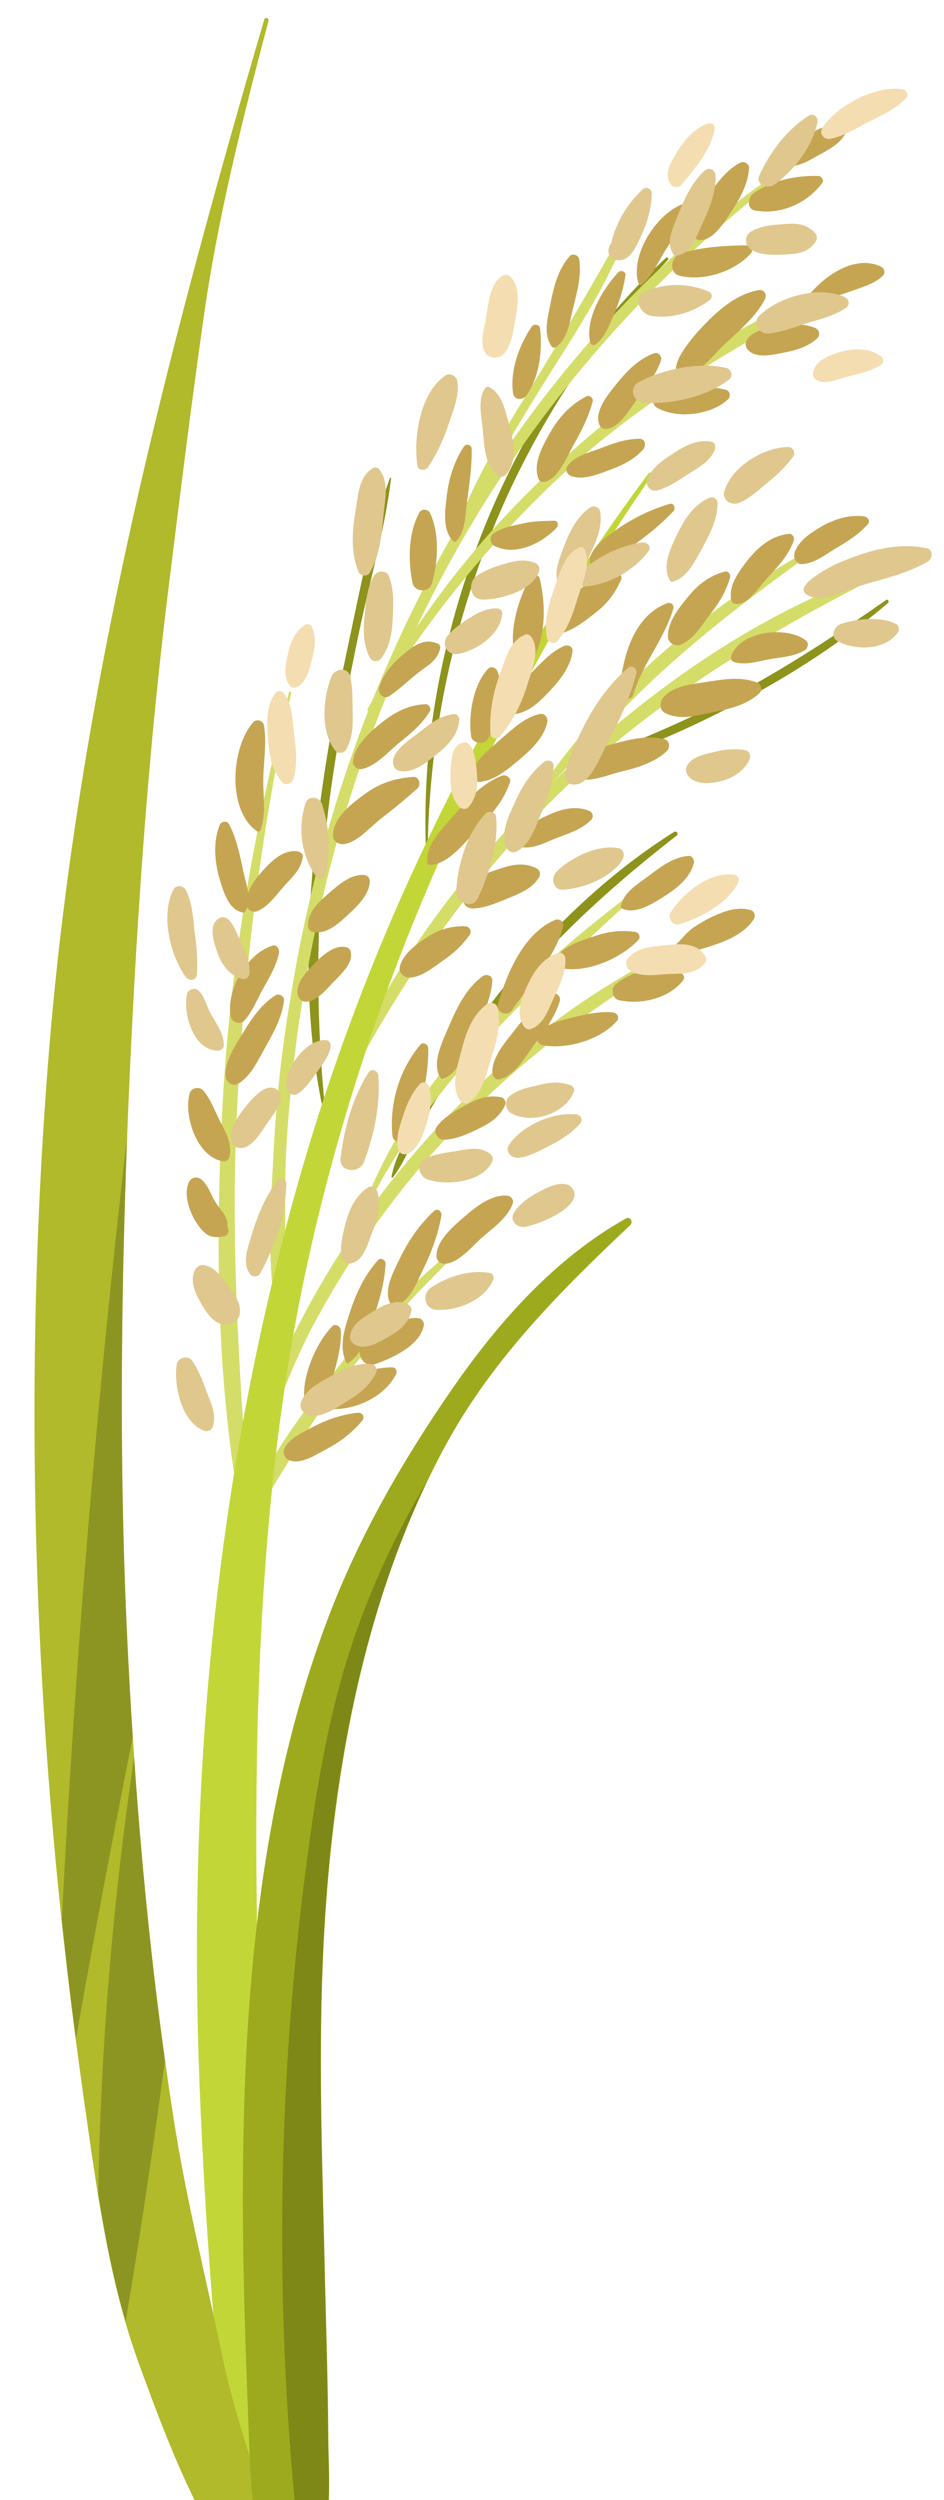 <?xml version="1.0" encoding="utf-8"?>
<!-- Generator: Adobe Illustrator 25.4.1, SVG Export Plug-In . SVG Version: 6.00 Build 0)  -->
<svg version="1.1" id="Layer_1" xmlns="http://www.w3.org/2000/svg" xmlns:xlink="http://www.w3.org/1999/xlink" x="0px" y="0px"
	 viewBox="0 0 287.2 760.1" style="enable-background:new 0 0 287.2 760.1;" xml:space="preserve">
<style type="text/css">
	.st0{display:none;fill:#777705;}
	.st1{fill:#8D931B;}
	.st2{display:none;fill:#8B910D;}
	.st3{display:none;opacity:0.2;}
	.st4{fill:#D4DD68;}
	.st5{fill:#C3D638;}
	.st6{fill:#B0BA2A;}
	.st7{opacity:0.2;}
	.st8{fill:#9DAA1D;}
	.st9{fill:#C6A552;}
	.st10{fill:#E0C78D;}
	.st11{fill:#F4DDB0;}
</style>
<g>
	<path class="st0" d="M89.1,515.7c12.3-19.6,26.5-38.6,45.7-51.4c28.5-19,66.1-22.1,98.7-11.5c32.6,10.6,60.2,34,79.4,62.3
		c-35.8-23.6-76.3-48.2-118.5-40.7c-26.7,4.7-49.9,22.3-66.2,44c-16.3,21.7-26.3,47.5-34.4,73.4c-15.6,49.9-21.5,99.9-27.6,151.5
		C5.3,684.5,51.7,575.4,89.1,515.7z"/>
	<g>
		<path class="st1" d="M118.6,145.4c-5.6,15.4-8.7,32.1-12.1,48c-3.3,15.4-6.3,30.8-8.5,46.4c-4.5,31.4-6.4,64-0.2,95.4
			c0.1,0.5,1,0.5,0.9-0.1c-3-31.8-2.4-63.5,2-95.2c2.3-16.3,5.3-32.4,8.7-48.5c3.2-15.2,7.7-30.5,9.6-46
			C119.1,145.2,118.7,145.2,118.6,145.4z"/>
		<path class="st1" d="M130.1,261.7c0-52.4,15.6-104.2,44.8-147.7c8.4-12.6,18.1-23.9,28.3-35c0.4-0.4-0.2-1-0.6-0.6
			c-38.2,35.4-62.6,86.4-70.6,137.5c-2.4,15.3-3,30.5-2.3,45.9C129.7,261.9,130.1,262,130.1,261.7z"/>
		<path class="st1" d="M205.1,252.9c-19.2,12.1-36.1,28.1-50.5,45.6c-7.4,9-14.2,18.5-20.3,28.4c-3.1,5-5.9,10.1-8.6,15.3
			c-2.5,4.8-5.7,10.2-6.6,15.6c0,0.2,0.2,0.4,0.4,0.2c3.3-4.2,5.4-9.8,8-14.6c2.7-4.9,5.5-9.7,8.4-14.5c6.1-9.9,13-19.3,20.4-28.2
			c14.6-17.6,31.6-32.7,49.6-46.7C206.5,253.5,205.8,252.5,205.1,252.9z"/>
		<path class="st1" d="M269.6,182.4c-14.6,10.2-29.5,20-45.1,28.4c-15.7,8.5-32.2,15.1-48.7,21.7c-0.6,0.2-0.2,1.1,0.4,1
			c17.2-4.6,33.8-12.1,49.5-20.4c15.8-8.4,30.9-18.2,44.5-29.8C270.6,182.9,270.1,182,269.6,182.4z"/>
	</g>
	<path class="st2" d="M55.3,630.8c-4.9-44.6-6.1-89.6-10.8-134.3c-8.8-83.9-29.1-169.7-68.7-244.6c-10.2-19.2-21.4-37.7-34.1-55.4
		c-12.9-18-26.2-37.4-41.5-53.4c-0.2-0.2-0.7,0.1-0.5,0.4c10.9,16.8,22.4,32.3,31.3,50.3c8.8,17.8,16.9,36.1,24.3,54.5
		c14.7,36.5,27.1,74.5,37.4,112.4c11.4,41.8,19.9,84.2,29.2,126.4c9.3,42.5,18.3,85.3,25.9,128.2c8.9,50.4,8.2,102,18.8,152.2
		c0.9,4.2,7.8,3.7,7.6-0.8C71.9,720.8,60.2,676.3,55.3,630.8z"/>
	<path class="st3" d="M22.9,485.7c1.8-110.1-47.8-213.9-100.4-310.6c-3.6-6.7-7.3-13.4-11.5-19.7c-3.5-4.2-7.1-8.3-10.9-12.2
		c-0.2-0.2-0.7,0.1-0.5,0.4c10.9,16.8,22.4,32.3,31.3,50.3c8.8,17.8,16.9,36.1,24.3,54.5c14.7,36.5,27.1,74.5,37.4,112.4
		c11.4,41.8,19.9,84.2,29.2,126.4c0.2,1.1,0.5,2.1,0.7,3.2C22.8,489,22.9,487.5,22.9,485.7z"/>
	<g>
		<path class="st4" d="M215.9,283.6c-36.2,15.1-67.7,40.3-92.7,70.4c-12,14.4-22.5,30-31.2,46.6c-6.8,12.9-13.8,27.3-17.4,41.9
			c-2.3-34.2-4.2-68.3-2.6-102.7c2-43.2,7.2-86.9,16.6-129.1c0.1-0.4-0.6-0.7-0.7-0.2c-10.7,42-18.1,84-20.3,127.4
			c-2.1,41.4-1.7,83.9,6.1,124.7c-0.4,1-0.7,2.1-1,3.1c-0.2,0.5,0.5,0.8,0.8,0.4c0.2-0.3,0.4-0.6,0.6-0.9c0.1,0.5,0.2,1,0.3,1.5
			c0.2,0.9,1.7,0.8,1.7-0.2c-0.1-1.2-0.2-2.5-0.2-3.7c9.9-13.9,17.6-29.5,28.2-43.1c11.9-15.3,25.2-29.7,39.4-42.9
			c0.5-0.5-0.2-1.3-0.8-0.8c-15.1,11.9-28.8,25.4-40.6,40.6c-9.5,12.2-20.3,26.3-26.5,41.1c-0.2-2.6-0.3-5.2-0.5-7.8
			c7-15.6,12.2-31.9,20.3-47.2c9.1-17,20-33.1,32.5-47.9c24.7-29.1,55.2-51.9,88.7-69.9C217.6,284.5,216.9,283.2,215.9,283.6z"/>
		<path class="st4" d="M110.9,368.6c19.4-39.9,53.1-69,85-98.7c0.5-0.4-0.2-1.1-0.7-0.7c-34.7,26.6-69.5,56.9-85.1,99.1
			C109.9,368.7,110.6,369.1,110.9,368.6z"/>
		<path class="st4" d="M83.2,350.9c-0.8,15.3-2.1,31.8,0.7,47c0.2,1.1,1.8,0.8,1.9-0.2c1.7-17.1,0.3-34.6,1.5-51.8
			c1.2-18.2,3.5-36.4,6.9-54.4c5.7-30.1,14.6-59.7,26.7-87.9c14.9-22.5,32.5-43.3,52.4-61.4c24.1-21.8,51.3-37.2,79.7-52.5
			c0.9-0.5,0.4-2-0.6-1.7c-29.6,10.4-57,29.9-80.2,50.8c-17.4,15.6-32.6,32.9-45.5,52c0.1-0.1,0.1-0.3,0.2-0.4
			c27-56.9,67.1-104.5,117.6-142c0.5-0.4-0.1-1.2-0.6-0.9c-38.1,24.9-69.6,58-94.4,95.8c5-8.9,10.3-17.7,15.7-26.4
			c9.1-14.6,19.3-29.5,25.3-45.7c0.3-0.7-0.8-1.2-1.2-0.6c-9.2,16-18.3,31.9-28,47.6c-8.4,13.5-16.6,27-22.2,41.9
			c-9.8,16.9-18.4,34.5-25.7,52.6c-0.5,0.9-1,1.8-1.5,2.7c-0.2,0.3-0.1,0.6,0.1,0.8c-10.9,28-18.8,57.2-23.5,86.5
			C85.7,318.8,84,334.8,83.2,350.9z"/>
		<path class="st4" d="M265.1,174.4c-36.3,13-69.5,36.8-97.1,63.6c11.9-12.2,23.2-24.8,35.9-36.1c13.3-11.9,27.5-22.6,42-33
			c0.7-0.5-0.1-1.5-0.8-1.1c-30.4,17.1-60.4,42.1-80,71.1c-0.4,0.6,0.3,1.3,0.9,1.1c-28.1,27.7-51.6,60.6-66,97.4
			c-0.3,0.8,1,1.4,1.3,0.6c17.7-35.1,39.6-68,67.7-95.7c28.4-28,61.4-48.3,96.7-66.3C266.6,175.6,266,174,265.1,174.4z"/>
	</g>
	<path class="st5" d="M197.3,143.9c-49.8,67.3-86.5,141.7-108.5,222.5c-23.7,87.1-31.6,177.1-28.1,267.1c1,25.8,2.6,51.6,4.8,77.3
		c1.1,13,2.3,26,3.7,39c1.2,10.9,1.7,22.1,6,32.3c0.1,0.6,0.3,1.1,0.7,1.6c1,1.4,2.7,2.7,4.5,2c6.1-2.1,5.6-10.2,5.7-15.6
		c0.4-12.1-0.7-24.5-1.3-36.6c-1.2-23.3-2.6-46.6-3.8-69.8c-2.3-45.2-3.7-90.7-2.7-136c1.1-46.5,4.7-93.7,14.3-139.3
		c8.5-40.4,21.2-80.1,37.4-118.2c18.8-44.1,40.9-86.2,68.3-125.6C198.8,143.9,197.8,143.3,197.3,143.9z"/>
	<path class="st5" d="M251.5,90.8c-0.1,0-0.1,0.2,0,0.2C251.6,90.9,251.6,90.8,251.5,90.8z"/>
	<path class="st5" d="M292.4,52.7c-0.1,0-0.1,0.2,0,0.2C292.5,52.9,292.5,52.7,292.4,52.7z"/>
	<path class="st6" d="M77.5,751.8c-3.6-11.6-7.3-23.2-9.8-35.1c-5-24.1-11-47.8-14.8-72.1c-7.8-50-12.1-100.6-14.4-151.1
		c-2.3-52.1-1.6-104.1,0.5-156.2c2.2-51.8,5.6-104,11.9-155.5c3.5-28.3,7-56.7,11-84.9c4.3-30.6,11.9-60.7,19.8-90.6
		c0.2-0.8-1-1.2-1.3-0.4C50.4,108.4,23.8,211.6,15,318.4c-8.7,105.9-4.6,213.8,10.4,318.9c3.8,26.6,7.4,54.9,16.5,80.3
		c4.7,12.9,9.5,25.9,15.3,38.3c5.4,11.5,11.7,24.2,22.3,31.5c2.2,1.5,5.5-0.2,5.5-2.9C85.2,773.2,80.7,762.5,77.5,751.8z"/>
	<g>
		<path class="st7" d="M50.2,626.4c-4.3-30.6-7.3-61.4-9.4-92.2c-6.5,44-10.2,88.5-10.9,133c2.1,13,4.7,26.1,8.3,38.6
			C42.7,679.4,46.6,653,50.2,626.4z"/>
		<path class="st7" d="M18.8,583.7c1.3,12.1,2.7,24.1,4.3,36.2c5.4-30.7,11.2-61.3,17.3-91.8c-0.8-11.5-1.4-23.1-1.9-34.6
			c-2.2-49.4-1.7-98.8,0.2-148.2C29.5,424.5,22.9,504.1,18.8,583.7z"/>
	</g>
	<path class="st8" d="M190.5,370.4c-21.8,12.2-39,31.7-53.1,52.1c-15,21.7-28.1,44.5-37.5,69.2C78,549.3,73.6,612.9,73.9,673.9
		c0.1,18.6,0.7,37.2,1.4,55.7c0.4,9.9,0.6,19.9,1.5,29.8c0.8,8.3,1,16.8,7.1,23.1c2.2,2.2,6.2,2.7,8.5,0.3
		c9.7-10.1,7.6-28.1,7.5-41.1c-0.1-16.1-0.6-32.2-1-48.3c-0.7-32.1-2-64.3-0.7-96.4c2.1-53.5,11.7-110.7,37.7-158.2
		c14.2-25.9,34.6-46.3,55.9-66.4C192.7,371.4,191.7,369.8,190.5,370.4z"/>
	<g>
		<path class="st9" d="M166.2,146.4c4-1.6,6.1-7.2,8.1-10.8c2.5-4.4,4.7-8.6,6-13.5c0.3-1.1-0.9-2.1-1.9-1.6
			c-5,2.6-8.6,6.6-11.3,11.5c-2.2,3.9-5.1,9.3-3.2,13.7C164.3,146.6,165.4,146.7,166.2,146.4z"/>
		<path class="st9" d="M182.3,129c0.4,1.1,1.2,1.5,2.3,1.4c4-0.5,6.8-5.9,9.1-8.8c2.8-3.7,5.8-7.5,7.4-12c0.4-1.2-0.8-2.7-2.1-2.2
			c-4.6,1.7-8.1,5.2-11.1,8.9C185.4,119.4,180.7,124.8,182.3,129z"/>
		<path class="st9" d="M230.8,88.2c-7.5,1.3-13.9,7.5-18.8,13c-1.1,1.2-9.5,10.9-5,12.6c4.4,1.6,9.8-5.6,12.5-8.2
			c4.6-4.5,10.2-8.8,13.2-14.6C233.5,89.5,232.4,87.9,230.8,88.2z"/>
		<path class="st9" d="M150.3,165.9c6.4,3.4,14.7-0.8,19.1-5.5c0.6-0.7,0.3-2.1-0.8-2.1c-3.4,0.1-6.5,0.1-9.8,0.9
			c-3,0.7-6.4,1.2-8.9,3.2C148.9,163.2,149.1,165.2,150.3,165.9z"/>
		<path class="st9" d="M194.6,133.4c-4.3,0-8.3,1.5-12.2,3c-3.5,1.3-7.5,2.2-9.8,5.3c-0.8,1.1,0,2.6,1.1,3c3.7,1.4,8.2-0.5,11.7-1.8
			c3.9-1.4,7.6-3.2,10.4-6.4C196.6,135.3,196.3,133.4,194.6,133.4z"/>
		<path class="st9" d="M199.8,123.9c6.1,3.6,16.6,2.3,21.7-2.5c0.9-0.9,0.6-2.6-0.7-2.9c-3.4-0.9-7.2-0.7-10.7-0.4
			c-3.5,0.3-7,0.4-10.2,1.8C198.3,120.5,198.3,123,199.8,123.9z"/>
		<path class="st9" d="M248,99.7c-3.6-1.5-7.6-1.1-11.4-0.4c-3.1,0.5-7.7,1.1-9.4,4.1c-0.7,1.3-0.3,2.5,0.8,3.4
			c2.6,2.2,7.4,1,10.5,0.4c3.7-0.7,7.4-1.8,10.2-4.4C249.7,101.7,249.2,100.2,248,99.7z"/>
		<path class="st9" d="M267.9,81c-8.3-3.8-17.9,3.5-22.6,9.7c-0.6,0.8,0.3,2.3,1.4,1.9c3.9-1.4,7.8-2.5,11.7-3.9
			c3.5-1.3,7.4-2.2,10.1-4.8C269.6,82.9,269,81.5,267.9,81z"/>
		<path class="st9" d="M181.2,104.7c3-2.3,4.3-6.1,5.7-9.4c1.6-3.7,2.8-7.6,3.4-11.6c0.2-1.1-1.4-1.7-2.1-1
			c-4.7,4.9-10.4,14.4-8.6,21.5C179.8,104.9,180.6,105.1,181.2,104.7z"/>
		<path class="st9" d="M195.2,86.6c3.4-2.9,5.1-7.1,7.4-10.8c2.4-3.8,5.4-7.4,6.8-11.7c0.4-1-0.7-2.4-1.8-2
			c-8,3-16.1,15.7-13.3,24.2C194.5,86.7,194.9,86.8,195.2,86.6z"/>
		<path class="st9" d="M212.8,73c4.2,0.1,7.2-5,9.3-8.1c2.8-4.1,5.4-8.6,5.8-13.7c0.1-1.4-1.6-2.4-2.8-1.7
			c-4.4,2.4-7.5,6.7-10.1,10.9c-2,3.2-5.4,7.9-3.6,11.8C211.7,72.6,212.3,73,212.8,73z"/>
		<path class="st9" d="M227.5,74.6c-6.4,0-14.2,0.5-20.3,2.4c-3.1,0.9-4,6.1-0.2,6.9c7.4,1.6,16.3-1.3,21.4-6.8
			C229.2,76.3,228.8,74.6,227.5,74.6z"/>
		<path class="st9" d="M229.7,64c7.8,1.4,15.7-2.1,20.4-8.3c0.7-0.9-0.1-2.1-1.1-2.2c-6.7-0.2-14.2,1.3-19.8,5.3
			C227.6,60,227,63.5,229.7,64z"/>
		<path class="st9" d="M238.5,51.1c1.3-0.6,3.1-0.6,4.5-1c1.9-0.6,3.6-1.5,5.3-2.5c3.2-1.8,7.1-3.6,8.9-7c0.5-0.8,0.2-2.1-0.9-2.4
			c-4.1-0.9-8,1.2-11.2,3.4c-1.7,1.1-3.3,2.4-4.6,4c-1.2,1.5-1.5,3.4-2.5,4.9C237.9,50.9,238.2,51.2,238.5,51.1z"/>
		<path class="st9" d="M160.1,120.3c4-5.5,5-13.9,4.2-20.5c-0.2-1.3-2-1.4-2.6-0.4c-3.8,5.6-6.6,13.4-5.6,20.2
			C156.4,121.7,159.1,121.7,160.1,120.3z"/>
		<path class="st9" d="M169,105.6c3.7-2.4,4.3-7.7,5.3-11.7c1.2-4.9,2.7-9.9,1.9-15.1c-0.2-1.3-2.1-1.9-2.9-0.9
			c-3.6,4.1-4.9,9.5-5.9,14.8c-0.8,4.1-2.2,9.2,0.5,12.7C168.1,105.7,168.6,105.8,169,105.6z"/>
		<path class="st9" d="M138.8,164.5c2.8-2.9,2.7-7.5,3.2-11.3c0.7-5.5,1.6-11.1,1.5-16.7c0-1.3-1.6-1.8-2.4-0.7
			c-3,4.6-4.6,9.8-5.2,15.2c-0.5,4.3-1.4,10.2,2,13.5C138.1,164.7,138.6,164.8,138.8,164.5z"/>
		<path class="st9" d="M131.4,177.4c1.9-6.7,2.4-15.1-0.6-21.5c-0.6-1.2-2.5-1.3-3.2-0.1c-3.4,6.2-3.5,14.6-2.1,21.4
			C126.1,180.1,130.6,180.3,131.4,177.4z"/>
		<path class="st9" d="M118.3,211.7c3.1-2,5.8-4.7,8.7-7c2.9-2.3,5.9-3.6,6.9-7.5c0.2-0.7-0.2-1.4-0.9-1.6
			c-4.1-1.7-7.4,0.9-10.5,3.5c-3.1,2.6-6.1,6.1-7.2,10C114.9,210.8,116.7,212.7,118.3,211.7z"/>
		<path class="st9" d="M110.2,233.8c4.2-1,7.7-5,10.9-7.7c3.6-2.9,7.1-5.7,9.6-9.7c0.6-0.9-0.1-2.3-1.2-2.3
			c-5.1,0.1-9.5,2.5-13.4,5.6c-3.6,2.9-8.2,6.9-8.7,11.7C107.2,233,108.9,234.1,110.2,233.8z"/>
		<path class="st9" d="M104.9,256.6c4.3-0.9,7.7-5.2,11.1-7.8c3.8-2.9,7.4-5.9,11-9.1c1.2-1.1,0.5-3.7-1.3-3.5
			c-5.6,0.4-10.2,1.9-14.7,5.2c-4,2.9-9.3,6.9-9.7,12.2C101,255.6,103.1,257,104.9,256.6z"/>
		<path class="st9" d="M95.5,283.4c4.2,0.6,7.8-2.9,10.6-5.5c2.7-2.5,6.4-6.1,6.4-10c0-1.1-0.8-1.8-1.8-1.9c-4-0.3-7.8,3.1-10.6,5.5
			c-2.9,2.5-6.6,5.8-6.4,10C93.8,282.6,94.5,283.3,95.5,283.4z"/>
		<path class="st9" d="M93.5,304.5c3.3-0.4,6-4,8.2-6.2c2.1-2.2,5.4-5.1,5.1-8.4c-0.1-0.8-0.4-1.6-1.3-1.9c-3.6-0.9-6.9,2.1-9.3,4.4
			c-2.4,2.4-6.1,6-5.7,9.7C90.8,303.7,91.9,304.7,93.5,304.5z"/>
		<path class="st9" d="M78.3,252.8c0.3,0.2,0.8,0,0.9-0.3c1.9-4.9,0.8-10.6,0.9-15.7c0.1-5.5,1.1-10.9,0.2-16.3
			c-0.2-1.4-2.2-2-3.2-1C70.3,227.1,68.9,246.4,78.3,252.8z"/>
		<path class="st9" d="M73.7,277.4c0.4,0.1,0.7,0,0.9-0.3c0.3-0.4,0.5-0.9,0.7-1.3c0.5,1.2,1.7,1.7,3,1.2c3.4-1.4,5.8-5,8.2-7.7
			c2.4-2.6,5.1-5,5.6-8.7c0.2-1-0.8-1.7-1.7-1.8c-4.1-0.5-7.5,2.7-10.1,5.5c-1.8,2-3.9,4.5-4.8,7.2c-0.3-2.2-1-4.4-1.4-6.3
			c-1.1-5-2-10-4.4-14.6c-0.7-1.3-2.4-0.9-2.9,0.3c-2,5.1-1.5,10.8-0.1,16C67.9,270.7,69.3,276.4,73.7,277.4z"/>
		<path class="st9" d="M83.8,302.6c-4.1,2.6-7,6.7-9.5,10.8c-2.4,3.9-5.9,9-5.7,13.7c0.1,1.8,2,3.4,3.8,2.4
			c4.2-2.5,6.3-7.6,8.7-11.8c2.4-4.2,4.7-8.6,5.3-13.5C86.6,302.9,84.9,301.9,83.8,302.6z"/>
		<path class="st9" d="M82.9,287.5c-7.8,2.4-14.2,13.5-12.7,21.6c0.3,1.7,2.8,2.6,4.1,1.2c2.6-2.8,4-6.7,5.9-10
			c1.9-3.4,4-6.9,4.7-10.7C85,288.5,84.2,287.1,82.9,287.5z"/>
		<path class="st9" d="M67.5,353c1.3,0.3,2.2-0.4,2.4-1.7c0.6-3.9-1.1-6.8-2.8-10.1c-1.7-3.3-2.9-6.9-5.3-9.7
			c-1.2-1.3-3.6-0.8-4.1,0.9C55.8,339.2,59.9,351.5,67.5,353z"/>
		<path class="st9" d="M66,366.2c-1.6-2.3-2.5-5.7-4.6-7.5c-1.1-1-2.8-1-3.7,0.3c-2,3.4-0.3,8.6,1.5,11.8c1,1.7,2.4,3.7,4.1,4.7
			c1.5,0.8,3.5,0.7,5,0.3c0.6-0.1,1.2-0.8,1.2-1.4c0-0.6-0.1-1-0.3-1.4C69.5,370.2,67.6,368.4,66,366.2z"/>
		<path class="st9" d="M121.7,293.6c-0.6,2.2,1.2,3.8,3.3,3.6c3.7-0.4,7.1-3.3,10.1-5.4c3.1-2.1,5.6-4.5,7.8-7.6
			c0.8-1.1-0.1-2.6-1.4-2.6c-4.3-0.1-8,1-11.5,3.3C126.8,287,122.9,289.7,121.7,293.6z"/>
		<path class="st9" d="M164,266.7c0.5-0.8,0.3-2.1-0.6-2.6c-3.4-1.9-7.1-1.4-10.7-0.2c-3.8,1.2-8.3,2.8-11.1,5.8
			c-2,2.1-1.1,6.6,2.4,6.5c3.9-0.2,7.6-1.9,11.3-3.4C158.7,271.4,162.1,269.9,164,266.7z"/>
		<path class="st9" d="M166.8,247.8c-3.6,1.6-7.8,3.9-8.9,7.9c-0.3,1,0.4,1.8,1.3,1.9c3.7,0.4,7.3-1.8,10.6-3
			c3.6-1.4,7.2-2.5,10-5.3c1-0.9,0.5-2.4-0.6-2.8C175,244.8,170.7,246,166.8,247.8z"/>
		<path class="st9" d="M202.9,228.3c1.1-1,0.8-3.3-0.8-3.6c-5.3-1.2-10.6,0.1-15.7,1.5c-4.1,1.2-9.1,2-11.6,5.8
			c-0.7,1-0.6,2.3-0.1,3.3c0.3,0.7,0.8,1.2,1.5,1.4c3.4,1.2,9.1-1.2,12.3-2C193.6,233.5,199,232,202.9,228.3z"/>
		<path class="st9" d="M231,210.8c1.1-1,0.6-2.8-0.7-3.3c-4.8-1.8-9.5-1.1-14.5-0.3c-4.6,0.8-10.6,1-13.9,4.7
			c-1.2,1.4-1.5,3.9,0.5,4.9c4.5,2.3,9.8,0.7,14.6-0.3C222,215.5,227,214.4,231,210.8z"/>
		<path class="st9" d="M222.4,199.7c-0.2,0.6,0.2,1.3,0.8,1.5c3.4,1.2,7.1-0.1,10.5-0.7c3.7-0.7,7.8-0.8,11.1-2.8
			c0.9-0.5,1.4-2.1,0.5-2.9C239.5,190.1,224.8,191.8,222.4,199.7z"/>
		<path class="st9" d="M202.9,183.4c-10.5,4.1-13.6,16.9-14.4,27c-0.2,2.4,3.5,3,4.2,0.7c2.8-9.4,9.5-16.9,12.2-26.2
			C205.1,183.7,203.9,183,202.9,183.4z"/>
		<path class="st9" d="M207.4,195.9c3.8-1.8,6.2-6,8.7-9.2c2.7-3.4,4.8-6.9,6-11.1c0.3-1-0.6-2.1-1.7-1.8c-4.4,1.2-7.8,3.7-10.7,7.2
			c-2.8,3.4-6.4,7.6-6.5,12.3C203.1,195.5,205.5,196.8,207.4,195.9z"/>
		<path class="st9" d="M223.4,183.5c3.7,1,7.2-4.6,9.2-6.8c3.4-3.9,7.2-7.4,8.9-12.4c0.3-0.8-0.4-2.1-1.4-2c-6.2,0.6-10.5,5-14,9.8
			c-1.6,2.2-3.3,4.8-3.7,7.5C222.3,180.6,222.1,183.2,223.4,183.5z"/>
		<path class="st9" d="M262.9,157c-4.2-0.6-8.6,0.7-12.3,2.7c-3.4,1.9-7.8,4.6-8.9,8.5c-0.4,1.5,0.6,3.4,2.3,3.3
			c3.8-0.2,7.1-2.9,10.3-4.8c3.4-2,6.9-4.2,9.5-7.1C264.9,158.7,264.3,157.2,262.9,157z"/>
		<path class="st9" d="M130,262.1c0,0.4,0.3,0.9,0.8,0.9c5.4-0.3,9.8-6,13.3-9.6c4.4-4.6,8.9-9.3,11-15.4c0.6-1.6-1.2-2.7-2.6-2.1
			c-6.1,2.5-10.5,7.4-14.7,12.3C134.6,251.9,129.5,256.8,130,262.1z"/>
		<path class="st9" d="M143.4,234.8c-0.8,1.8,1.2,3,2.7,2.9c4.7-0.5,8.7-4.1,12.2-7c3.5-3,7.2-6.5,8.2-11.1c0.3-1.4-0.8-2.9-2.4-2.5
			c-4.6,1.1-8.1,4.5-11.6,7.5C149.2,227.6,145.2,230.5,143.4,234.8z"/>
		<path class="st9" d="M156.3,217.1c4.6-0.3,8.3-4.2,11.3-7.4c3-3.2,6-7.2,6.6-11.7c0.2-1.5-1.5-2.1-2.6-1.6c-3.8,1.6-6.9,5.1-9.8,8
			c-2.7,2.7-6.7,5.7-7.7,9.6C153.7,215.4,154.6,217.2,156.3,217.1z"/>
		<path class="st9" d="M166.6,188.2c-1.4,2.3,0.7,5.2,3.3,4.6c4.3-1,8.1-4,11.5-6.7c3.5-2.7,5.8-5.9,7.6-9.9c0.5-1.1-0.8-2.2-1.9-2
			c-4.2,0.9-7.6,2.6-11,5.1C172.7,181.9,168.8,184.5,166.6,188.2z"/>
		<path class="st9" d="M179.4,170.8c0,0.2,0.1,0.4,0.3,0.5c4.4,1.1,8.8-2.6,12.2-5c4.7-3.2,9-6.7,13-10.9c0.8-0.9,0.1-2.6-1.2-2.2
			c-5.7,1.7-10.8,4.2-15.7,7.5C184.6,163.2,179.6,166.2,179.4,170.8z"/>
		<path class="st9" d="M162.7,199.4c3.4-6.9,3.3-16.1,1.5-23.5c-0.3-1.2-2.1-1.6-2.8-0.5c-3.6,6.5-6.4,15.4-5,22.9
			C157,201.1,161.4,202,162.7,199.4z"/>
		<path class="st9" d="M148.5,224.6c3-5.4,5.1-14.4,2.9-20.4c-0.4-1.1-1.9-1.9-2.9-0.9c-4.6,5-6,13.9-5.2,20.4
			C143.6,226.1,147.4,226.6,148.5,224.6z"/>
		<path class="st9" d="M119.4,345.4c0.2,2,3.4,2.4,4.3,0.7c4.2-8.2,6.7-18.2,6.6-27.4c0-1.1-1.5-2.1-2.4-1.1
			C121.5,325.1,118.4,335.6,119.4,345.4z"/>
		<path class="st9" d="M146.8,296.8c-5.2,3.9-7.9,9.8-10.4,15.6c-1.8,4.3-5.3,11.1-2.3,15.4c0.1,0.1,0.2,0.2,0.4,0.2
			c4.7-1.2,6.6-7.4,8.5-11.3c2.9-6,6.3-11.9,6.8-18.6C149.8,296.5,147.9,296,146.8,296.8z"/>
		<path class="st9" d="M155.8,307.1c5.3-7.8,13.2-16.1,15.5-25.4c0.4-1.5-1.1-2.6-2.5-2c-9.6,4.2-14.5,16.1-17.3,25.5
			C150.7,307.7,154.3,309.3,155.8,307.1z"/>
		<path class="st9" d="M171,294.4c7.7,1.4,17.8-3,23.1-8.5c1-1,0.3-2.5-1-2.6c-4.5-0.6-8.1-0.1-12.5,1.4c-3.7,1.2-7.9,2.5-10.6,5.4
			C168.9,291.3,168.9,294,171,294.4z"/>
		<path class="st9" d="M211.1,262.4c0.2-0.9-0.4-2.2-1.5-2.2c-4.7,0.3-8.7,3.4-12.4,6.2c-3.2,2.4-7.7,5-8.3,9.2
			c0,0.3,0.2,0.6,0.5,0.7c4.1,1.7,9-1.5,12.4-3.6C205.6,270.3,209.9,267.1,211.1,262.4z"/>
		<path class="st9" d="M186.5,307.8c-3.6-0.4-7.4,0.4-10.9,1.2c-2.9,0.7-6,1.4-8.8,2.7c1.4-2.3,2.7-4.7,3.5-7.3
			c0.5-1.5-1.2-3-2.6-2.1c-4.4,2.7-7.8,6.6-10.9,10.6c-2.8,3.7-7.2,8.3-7,13.3c0.1,1.2,1.1,2.3,2.3,1.9c4.5-1.3,7.3-6.1,9.9-9.8
			c0.5-0.7,1-1.4,1.5-2c0.2,0.7,0.8,1.4,1.8,1.5c7.2,1.3,17.3-1.7,22.2-7.2C188.6,309.6,188,308,186.5,307.8z"/>
		<path class="st9" d="M146.1,342.9c3.3-1.6,6.1-3.6,7.6-7c0.4-0.8-0.3-2.1-1.2-2.3c-3.7-0.8-7,0.3-10.3,2.1c-3.3,1.8-7,3.7-9.3,6.8
			c-1.2,1.6,0.2,4,2.1,4C138.9,346.4,142.7,344.6,146.1,342.9z"/>
		<path class="st9" d="M206.9,295.6c-6.1-2.7-14.5-0.5-19.6,3.6c-1.6,1.3-1,4.5,1.1,4.9c6.7,1.4,15-0.5,19.4-6
			C208.6,297.1,207.8,296,206.9,295.6z"/>
		<path class="st9" d="M228.4,276.7c-4-1.2-8,0.3-11.7,2c-1.9,0.9-3.8,2-5.6,3.2c-2.2,1.5-3.3,3.2-5.2,5c-1.3,1.3-0.2,3.9,1.8,3.3
			c7-2.3,17.2-4,21.6-10.7C230,278.4,229.5,277,228.4,276.7z"/>
		<path class="st9" d="M119.3,415.7c-3.6,0-6.9,0.8-10.3,2c-2.8,1-5.7,1.9-8.4,3.1c0.3-1,0.6-2,0.9-3c1.2-4.3,2.4-8.8,2.2-13.3
			c-0.1-1.3-1.7-2.3-2.7-1.2c-5.3,5.5-10.1,17.1-8,24.7c0.4,1.5,2.5,2.5,3.7,1.1c0.4-0.5,0.8-1,1.2-1.6c0.5,0.4,1.1,0.7,1.8,0.8
			c7.7,0.8,17.2-3.4,20.8-10.5C120.9,416.9,120.5,415.7,119.3,415.7z"/>
		<path class="st9" d="M127.6,400.8c-2.7-0.5-5.5,0.7-7.9,1.9c-2.9,1.4-5.8,2.9-8.5,4.5c0,0,0,0,0,0c0.7-1.7,1.3-3.4,1.9-5.1
			c2.1-5.9,3.9-11.7,4.2-17.9c0.1-1.1-1.5-2-2.3-1.1c-4.1,4.6-6.6,9.9-8.5,15.7c-1.6,4.9-3.5,10.4-1.2,15.4c0.1,0.2,0.5,0.4,0.7,0.2
			c1.4-1,2.5-2.2,3.4-3.6c0,2.5,1.9,4.9,4.8,3.9c5.2-1.8,14.1-5.9,14.8-12.2C128.9,401.9,128.3,400.9,127.6,400.8z"/>
		<path class="st9" d="M119.8,397c4.7-0.8,6.8-6.7,8.6-10.4c2.7-5.5,4.8-10.9,5.9-17c0.2-1.3-1.2-2.5-2.3-1.4
			c-4.6,4.3-8,9.4-10.7,15.1c-1.8,3.8-4.9,9.4-2.3,13.4C119.2,396.9,119.5,397,119.8,397z"/>
		<path class="st9" d="M154.3,363.5c-4.8-0.4-9.6,3.4-13,6.4c-3.3,2.8-8.5,7.2-8.5,11.9c0,1.6,1.3,2.6,2.9,2.4
			c4.3-0.6,8.1-5.5,11.2-8.2c3.3-2.8,7.6-5.9,9.1-10.1C156.4,364.7,155.4,363.6,154.3,363.5z"/>
		<path class="st9" d="M108.9,429.5c-4.8,0.5-9.2,2-13.5,4.2c-3.1,1.7-7.6,3.5-9,7c-0.4,1,0.2,2.5,1.1,3c3.4,1.9,8-1.1,11-2.7
			c4.5-2.3,8.5-5.2,11.7-9.1C111.1,430.8,110.3,429.4,108.9,429.5z"/>
	</g>
	<g>
		<path class="st10" d="M195.5,164.9c-6.3,0.8-13.8,4.3-18.5,8.8c1.1-1.9,1.9-4,2.7-5.6c1.9-4,3.6-8.1,2.9-12.6
			c-0.2-1.2-1.9-2-2.9-1.3c-4.8,3.1-7,8.9-8.9,14c-0.8,2.1-3.6,9.9,1.4,9.4c1.5-0.1,2.7-1,3.7-2.2c-0.3,1.4,0.4,3,2.1,2.9
			c7.2-0.5,15.2-5,19.4-10.9C198.2,166.1,196.8,164.8,195.5,164.9z"/>
		<path class="st10" d="M217.4,137c0.4-0.9,0.3-2.5-1-2.7c-3.8-0.7-7.2,0.8-10.4,2.8c-3.3,2.1-7,4.4-8.9,8c-1.1,2,0.5,4.6,2.8,4
			c3.6-0.9,6.6-3.2,9.7-5.1C212.7,142.1,215.9,140.2,217.4,137z"/>
		<path class="st10" d="M239.9,135.9c-7.6,0.1-17.1,5.8-19.5,13.3c-0.9,2.8,2,4.6,4.4,3.7c3.4-1.4,6.3-4.2,9.1-6.5
			c2.7-2.2,5.4-4.8,7.4-7.6C242.2,137.6,241.2,135.9,239.9,135.9z"/>
		<path class="st10" d="M282,166.7c-9.2-2-18.6,0.9-27,4.5c-1.2,0.5-13.6,6.6-9.8,9.4c4.5,3.2,11.8-1.1,16.4-2.5
			c7-2.1,14.4-3.7,20.7-7.4C283.8,169.8,283.9,167.1,282,166.7z"/>
		<path class="st10" d="M272.6,189.7c-4.7-2.4-11.9-1.6-16.8,0c-2.1,0.7-3.3,4-0.9,5.3c5.4,2.8,14.5,2.8,18.3-2.8
			C273.7,191.5,273.5,190.1,272.6,189.7z"/>
		<path class="st10" d="M226.4,228c-2.8-0.4-5.9-0.2-8.6,0.5c-2.7,0.7-6.1,1.2-8.1,3.3c-1.5,1.6-1.2,3.6,0.5,4.9
			c2.7,2.1,7.1,1.4,10.2,0.5c3.1-1,6.2-3.2,7.6-6.2C228.6,229.5,227.9,228.2,226.4,228z"/>
		<path class="st10" d="M188.3,257.9c-6.2-1.3-14.9,2.8-19.1,7.3c-1.7,1.8-0.9,5.4,2,5.3c6.1-0.3,15.2-3.8,18.3-9.4
			C190.1,260,189.7,258.2,188.3,257.9z"/>
		<path class="st10" d="M121.3,234.3c4.3,1.1,8.6-2.6,11.7-5.1c3.3-2.6,6.6-6.1,6.7-10.5c0-0.8-0.7-1.7-1.5-1.6
			c-4,0.3-7.2,2.8-10.2,5.2c-2.7,2.2-7.7,5.1-8.4,8.8C119.4,232.4,119.9,233.9,121.3,234.3z"/>
		<path class="st10" d="M139.4,198.8c5.7-1,13-6.1,13.4-12.3c0.1-0.8-0.6-1.5-1.4-1.5c-2.8-0.2-5.5,1-7.8,2.4
			c-2.6,1.6-5.3,3.4-7.3,5.7C134.1,195.6,135.9,199.4,139.4,198.8z"/>
		<path class="st10" d="M113.8,175c-2.2,3.7-2.5,8.3-2.9,12.5c-0.4,4.3-0.4,8.5,1.6,12.4c0.8,1.5,2.7,1.4,3.6,0.1
			c2.6-3.6,3.2-7.9,3.4-12.2c0.2-4.3,0.4-8.6-1.2-12.7C117.6,173.3,114.8,173.4,113.8,175z"/>
		<path class="st10" d="M105.3,227.9c1.8-3.2,2.1-6.7,2-10.3c-0.1-3.9,0.1-7.9-0.7-11.8c-0.6-3.1-4.6-2.7-5.7-0.2
			c-2.7,6.5-3.5,16.8,1.1,22.6C102.7,229.3,104.6,229,105.3,227.9z"/>
		<path class="st10" d="M100.6,317.8c0-0.8-0.7-1.6-1.5-1.6c-6-0.3-12.4,8.6-12,14.1c0.1,1.6,1.8,3.3,3.5,2.2
			c2.6-1.7,4.2-4.4,6.1-6.9C98.3,323.3,100.4,320.7,100.6,317.8z"/>
		<path class="st10" d="M99,266c1.7-7.1,1.2-14.5-1-21.5c-0.8-2.4-4.3-2.8-5.1-0.2c-2.3,7.5-1.3,15.5,3.1,21.9
			C96.8,267.3,98.7,267.5,99,266z"/>
		<path class="st10" d="M73.6,297.6c1.1,0.3,2.2-0.5,2.3-1.6c0.3-4-1.6-7.5-3.2-10.9c-0.9-1.8-2.9-7.8-6.1-5.9
			c-3.3,2-1.6,7.1-0.6,10C67.2,292.9,69.6,296.5,73.6,297.6z"/>
		<path class="st10" d="M70.4,346.9c0.4,2,2.6,2.5,4.2,1.9c3.3-1.3,5.7-6.1,7.8-8.9c1.4-2,4.8-6.6,1.8-8.7c-3.2-2.2-7.3,2.6-9,4.7
			C72.8,338.8,69.7,342.8,70.4,346.9z"/>
		<path class="st10" d="M66.3,319.4c0.9,0,1.8-0.7,1.8-1.7c0-3.8-2.7-7-4.4-10.3c-0.8-1.6-2.4-7.5-5.1-6.7c0,0-0.1,0-0.1,0
			c-0.7,0.2-1.4,0.7-1.6,1.5C55.6,308.1,58.8,319.4,66.3,319.4z"/>
		<path class="st10" d="M149.8,353c0.4-0.9-0.2-1.9-0.9-2.4c-2.9-1.9-6-1.4-9.2-0.8c-3.5,0.6-7.2,0.9-10.4,2.5
			c-2.7,1.3-2,5.2,0.6,6.2C135.7,360.7,147.1,359.4,149.8,353z"/>
		<path class="st10" d="M155.5,338.4c6.2,3.6,16.5,0.2,19.1-6.5c0.3-0.8-0.3-1.8-1.1-2c-3.2-1.1-6.1-0.9-9.3-0.1
			c-3.2,0.8-6.6,1.3-9.2,3.5C153.4,334.6,153.7,337.4,155.5,338.4z"/>
		<path class="st10" d="M149,387c-5.9-1.1-12.9,1.1-17.8,4.4c-2.9,1.9-2.2,6.6,1.6,6.8c6.3,0.4,14.3-2.8,17.1-8.8
			C150.4,388.7,150.2,387.2,149,387z"/>
		<path class="st10" d="M112,361c-4.8,3.1-6.4,8.5-7.6,13.9c-0.4,1.9-2.1,9.9,2.3,9.2c3.8-0.6,5.1-5.7,6.3-8.8
			c1.7-4.2,3.1-8.5,1.8-13C114.5,361.2,113.1,360.3,112,361z"/>
		<path class="st10" d="M151.2,144.4c0.9,0.8,2.1,0.7,2.9-0.3c3.5-4.3,2.1-10.3,0.7-15.3c-1-3.8-2.2-9.5-6.2-11.2
			c-0.3-0.1-0.7,0.1-0.9,0.3c-2.6,3.3-1.1,9.2-0.8,13.1C147.4,135.9,147.4,141,151.2,144.4z"/>
		<path class="st10" d="M187.8,79.1c4,0.4,5.8-4.3,7.2-7.3c1.9-4,3.2-8.5,3.3-13c0-1.4-1.7-2.2-2.7-1.3c-2.4,2.2-4.7,5.1-6.3,7.9
			c-0.9,1.5-1.5,3.1-2.2,4.7c-0.3,0.7-1.2,3.9-1.1,3.8C184.3,76,185.1,78.9,187.8,79.1z"/>
		<path class="st10" d="M215.5,88.6c-6.3-2.6-12.8-2.6-19.2,0c-4,1.7-1.6,6.8,1.7,7.4c6.4,1,12.5-0.9,17.7-4.6
			C216.9,90.6,216.8,89.1,215.5,88.6z"/>
		<path class="st10" d="M229.2,76.3c3.3,1.5,7.4,1.2,11,1c3.4-0.2,6-1,8-3.9c0.5-0.8,0.4-1.9-0.2-2.5c-2.4-2.7-5.4-3.1-8.8-2.8
			c-3.5,0.2-7.4,0.4-10.5,2.2C226,71.8,226.7,75.2,229.2,76.3z"/>
		<path class="st10" d="M147,182.3c5.5-0.1,15-2.7,17-8.6c0.3-0.8-0.1-2-0.9-2.4c-2.6-1.3-5.6-1-8.4-0.2c-3.2,0.8-6.7,2-9.4,3.8
			C142.2,176.8,142.7,182.3,147,182.3z"/>
		<path class="st10" d="M218.3,153c0-1.4-1.4-2.2-2.6-1.6c-5.1,2.3-7.8,7-10.1,11.9c-1.9,4-4.2,9.1-1.7,13.3
			c0.1,0.2,0.4,0.3,0.6,0.3c4.4-1.2,6.6-5.7,8.7-9.4C215.6,162.9,218.3,158.4,218.3,153z"/>
		<path class="st10" d="M112.1,326.1c-4.9,7.7-7.4,17-8.5,26c-0.5,4.2,5.7,4.9,7.1,1.2c3.1-8.2,5.1-17.4,4.4-26.3
			C115,325.5,113,324.6,112.1,326.1z"/>
		<path class="st10" d="M84.2,359.1c-3.7,5.2-6,10.7-7.8,16.9c-1.1,3.7-2.8,8-0.3,11.4c0.7,1,2.6,0.8,3.1-0.3
			c4.5-8.6,7.7-17.2,7.9-27.1C87.2,358.3,85.1,357.8,84.2,359.1z"/>
		<path class="st10" d="M61.9,384.6c-0.9-0.1-2,0.5-2.5,1.3c-1.7,3.1-0.2,6.9,1.4,9.7c1.7,3,4.2,7.3,8.1,7.1c1.7-0.1,3.4-1,3.9-2.7
			c1-3.7-1.7-6.5-3.6-9.4C67.2,388,65.3,385.1,61.9,384.6z"/>
		<path class="st10" d="M112.9,414.7c-4.3-0.4-8.3,1.4-11.9,3.5c-3.5,2-7.9,4-9.4,8c-0.8,2.1,1,3.9,2.9,4.2
			c4.1,0.5,8.6-2.9,11.9-4.9c3.4-2.1,6.4-4.6,8.1-8.4C115,415.9,113.9,414.8,112.9,414.7z"/>
		<path class="st10" d="M123.7,396.3c-3.4-1.3-7.2,0.5-10,2.3c-3,1.9-6.7,3.8-7.2,7.6c-0.2,1.3,0.9,2.5,2.1,2.9
			c3.3,1.3,7.5-1.5,10.3-3.1c3-1.7,5.7-4.2,6.3-7.7C125.3,397.5,124.4,396.6,123.7,396.3z"/>
		<path class="st10" d="M147.9,247.2c-5.8,5.8-8.8,16-9.1,24c-0.1,3.2,4.9,5.3,6.5,2c3.5-7.2,6.5-17,5.6-25.1
			C150.6,246.8,148.7,246.4,147.9,247.2z"/>
		<path class="st10" d="M164.5,247.6c2-4.6,3.7-9.6,3.9-14.7c0.1-1.6-1.7-2.1-2.8-1.3c-3.9,3-6.8,7.5-8.8,12
			c-1.8,4-4.6,9.3-2.9,13.7c0.5,1.4,1.9,2.3,3.4,1.5C161.3,256.7,162.8,251.7,164.5,247.6z"/>
		<path class="st10" d="M191,203.1c-7.1,6.2-11.6,13.5-15.5,22.1c-0.7,1.5-6.3,12.7-1.4,13.3c5.3,0.7,8.4-8.3,10.4-12
			c3.8-7.2,7.1-13.9,9.1-21.8C193.9,203.2,192.2,202,191,203.1z"/>
		<path class="st10" d="M194.3,116.2c-3,1.6-1.8,5.9,1.4,6.2c8.4,0.7,19.5-1.8,26.2-7.1c1.2-0.9,0.6-3-0.8-3.4
			C212.9,109.9,201.6,112.2,194.3,116.2z"/>
		<path class="st10" d="M257,90.3c-7.7-3.5-19.9-0.2-25.9,5.6c-2.5,2.4-0.1,5.8,2.9,5.5c4.2-0.5,8.3-2.2,12.3-3.4
			c3.8-1.1,7.6-2.1,10.9-4.3C258.7,92.8,258.4,91,257,90.3z"/>
		<path class="st10" d="M206,77.7c4.2-0.5,6-6.2,7.6-9.5c2.2-4.7,4.3-9.7,4.1-14.9c-0.1-1.6-1.9-2.6-3.2-1.5
			c-4,3.5-6.3,8.7-8.2,13.5c-1.4,3.6-4,8.5-1.4,12C205.1,77.7,205.6,77.7,206,77.7z"/>
		<path class="st10" d="M235.5,56.2c6.1-4.4,11.6-11.5,13.2-19c0.3-1.4-1.1-2.9-2.5-2.1c-6.7,4.1-12,11.2-15.2,18.3
			C229.8,56.2,233.6,57.5,235.5,56.2z"/>
		<path class="st10" d="M130.2,142.1c2.7-4.1,4.8-8.6,6.3-13.2c1.4-4.2,3.4-8.7,2.6-13.2c-0.3-1.4-2.2-2.4-3.5-1.6
			c-7.8,5.2-9.9,18.9-8.6,27.5C127.2,143.1,129.4,143.2,130.2,142.1z"/>
		<path class="st10" d="M112.5,174.1c3-5.2,3.5-10.9,4.1-16.8c0.4-4.7,2-10.8-1.3-14.7c-0.4-0.5-1.2-0.6-1.8-0.3
			c-4.5,2.6-4.6,8.8-5.4,13.5c-1,6.2-1.4,12.2,1,18.1C109.8,175.3,111.9,175.3,112.5,174.1z"/>
		<path class="st10" d="M59.9,296.2c0.3-4.4-0.1-8.8-0.7-13.1c-0.5-4.2-0.7-8.8-2.7-12.6c-0.7-1.3-2.9-1.6-3.7-0.1
			c-4,7.7-1.1,19.9,3.7,26.6C57.6,298.4,59.8,298.1,59.9,296.2z"/>
		<path class="st10" d="M58.4,413.6c-1.1-1.6-4.2-0.9-4.6,1c-1.1,6.4,1.5,18,8.4,20.4c1,0.4,2.3-0.3,2.6-1.4c1-3.4-0.4-6.7-1.7-9.9
			C61.8,420.3,60.6,416.7,58.4,413.6z"/>
		<path class="st10" d="M165.6,361.5c-3.3,1.6-7.2,3.9-9.2,7.1c-1.5,2.4,0.8,4.7,3.2,4.4c3.6-0.4,18-6.1,14.7-11.5
			C172.4,358.6,167.8,360.4,165.6,361.5z"/>
		<path class="st10" d="M175.4,338.8c-7.1-0.8-16.5,3.3-20.5,9.2c-1.4,2.1,0.7,4.2,2.8,4c3.6-0.4,7-2.4,10.1-4
			c3.1-1.6,6.3-3.7,8.6-6.3C177.4,340.6,176.9,339,175.4,338.8z"/>
	</g>
	<g>
		<path class="st11" d="M176,166.5c-4.2,2.1-5.8,7.8-7.2,11.9c-1.8,5.1-3.4,10-2.4,15.5c0.2,1.4,2.3,2.1,3.2,1
			c3.3-3.9,4.7-8.4,6.2-13.2c1.3-4.3,3.9-9.8,2.3-14.2C177.8,166.5,176.9,166,176,166.5z"/>
		<path class="st11" d="M161.7,193.7c-0.4-0.5-1.1-1.1-1.8-0.8c-4.7,1.8-6,7.1-7.6,11.4c-2.3,6.3-3.4,11.8-3.1,18.6
			c0.1,1.7,2,2.2,3,0.9c4-4.9,6.4-9.7,8.3-15.8C161.8,203.7,164.4,197.8,161.7,193.7z"/>
		<path class="st11" d="M144.9,233.2c-0.2-1.8-0.8-8.3-4.2-7.4c-3.3,0.8-3.4,5.5-3.6,8.2c-0.2,3.9-0.2,8.3,2.6,11.3
			c0.7,0.7,2.1,0.9,2.8,0.1C145.6,241.9,145.4,237.4,144.9,233.2z"/>
		<path class="st11" d="M127.8,329.5c-2.4,2.6-3.9,5.9-5,9.2c-1.1,3.4-2.5,7.1-1.7,10.6c0.4,1.8,2.4,2,3.7,1.1
			c2.9-2.1,4.2-6.1,5.2-9.5c1-3.4,1.5-7.2,0.5-10.6C130.1,329.2,128.7,328.6,127.8,329.5z"/>
		<path class="st11" d="M148,305.4c-4.6,3.5-6.3,8.9-7.7,14.3c-1.2,4.5-3.2,10.6-0.4,14.8c0.5,0.8,1.6,1.3,2.5,0.8
			c4.3-2.6,5.4-8.3,6.8-12.8c1.6-5.3,3.5-10.5,2.2-16.1C151,304.8,149.1,304.5,148,305.4z"/>
		<path class="st11" d="M169.8,289.7c-4.6,1.5-7.4,5.6-9.3,9.8c-1.8,3.9-3.9,9-0.9,12.8c0.4,0.5,1.3,0.8,1.8,0.6
			c3.9-1.4,5.2-5.4,6.8-8.9c1.8-3.9,4-8,3.8-12.5C172,290.4,171,289.3,169.8,289.7z"/>
		<path class="st11" d="M202.1,287.4c-4,0.4-8.9,0.8-11.3,4.3c-0.7,1.1-0.2,2.5,0.7,3.2c3.4,2.5,8.7,1.3,12.6,1.2
			c4-0.1,7.7,0,10.4-3.4c0.6-0.8,0.3-1.8-0.2-2.4C211.5,286.3,206.4,287,202.1,287.4z"/>
		<path class="st11" d="M223.2,265.9c-7.4-0.9-15.4,5.6-19.1,11.4c-1.1,1.7,0.5,4.3,2.6,3.7c6.3-2,14.7-6.3,17.8-12.5
			C225.1,267.2,224.5,266,223.2,265.9z"/>
		<path class="st11" d="M86.2,210.6c-0.5-0.6-1.7-0.7-2.2-0.1c-3.1,3.6-2.8,8.9-2.5,13.4c0.3,5.1,0.9,9.8,4.2,13.8
			c1,1.3,3.1,0.6,3.5-0.8c1.5-4.6,0.8-9.1,0.3-13.8C88.9,218.9,89.1,214,86.2,210.6z"/>
		<path class="st11" d="M92.8,190c-3.1,2-4.5,5.3-5.2,8.8c-0.7,3.1-1.6,7.1,0.7,9.8c0.5,0.6,1.4,0.6,2,0.3c2.9-1.4,3.9-5.5,4.6-8.4
			c0.9-3.3,1.4-6.7,0-9.9C94.6,189.9,93.5,189.5,92.8,190z"/>
		<path class="st11" d="M150.1,108.7c4.7,0.6,5.9-7,6.4-9.9c0.7-4.5,2.5-11.6-1.5-14.9c-0.5-0.4-1.4-0.4-2-0.1
			c-4.3,2.2-4.5,10-5.4,14.3C146.9,100.8,145.3,108.1,150.1,108.7z"/>
		<path class="st11" d="M207.2,56.3c4.1-4.9,8.9-10.4,10.2-16.9c0.3-1.4-0.9-2.3-2.2-1.8c-4.2,1.6-7.1,5.1-9.4,8.9
			c-1.8,2.9-4,6.6-1.6,9.7C204.8,57,206.5,57.1,207.2,56.3z"/>
		<path class="st11" d="M274.4,27.1c-8-1.1-20,5-24.2,11.8c-1.1,1.7,0.5,3.7,2.4,3.3c4.3-0.8,8.2-3.4,12-5.3
			c3.8-1.9,7.9-3.8,10.9-6.9C276.6,29,275.9,27.3,274.4,27.1z"/>
		<path class="st11" d="M256.4,106.8c-3.3,0.8-8.3,2.6-9,6.4c-0.2,1.1,0.2,2,1.3,2.5c3,1.3,6.6-0.6,9.5-1.3c3.2-0.8,6.8-1.6,9.7-3.4
			c1-0.7,1.1-2,0.1-2.7C264.7,105.9,260.1,105.8,256.4,106.8z"/>
	</g>
	<path class="st7" d="M105.5,504.8c-5.7,18.5-9,37.7-11.6,56.9C83.8,635,83.2,709.6,92.1,783c0.1-0.1,0.2-0.1,0.2-0.2
		c9.7-10.1,7.6-28.1,7.5-41.1c-0.1-16.1-0.6-32.2-1-48.3c-0.7-32.1-2-64.3-0.7-96.4c1.9-49.4,10.3-102,32.1-147.1
		C119.9,467,111.5,485.4,105.5,504.8z"/>
</g>
</svg>
